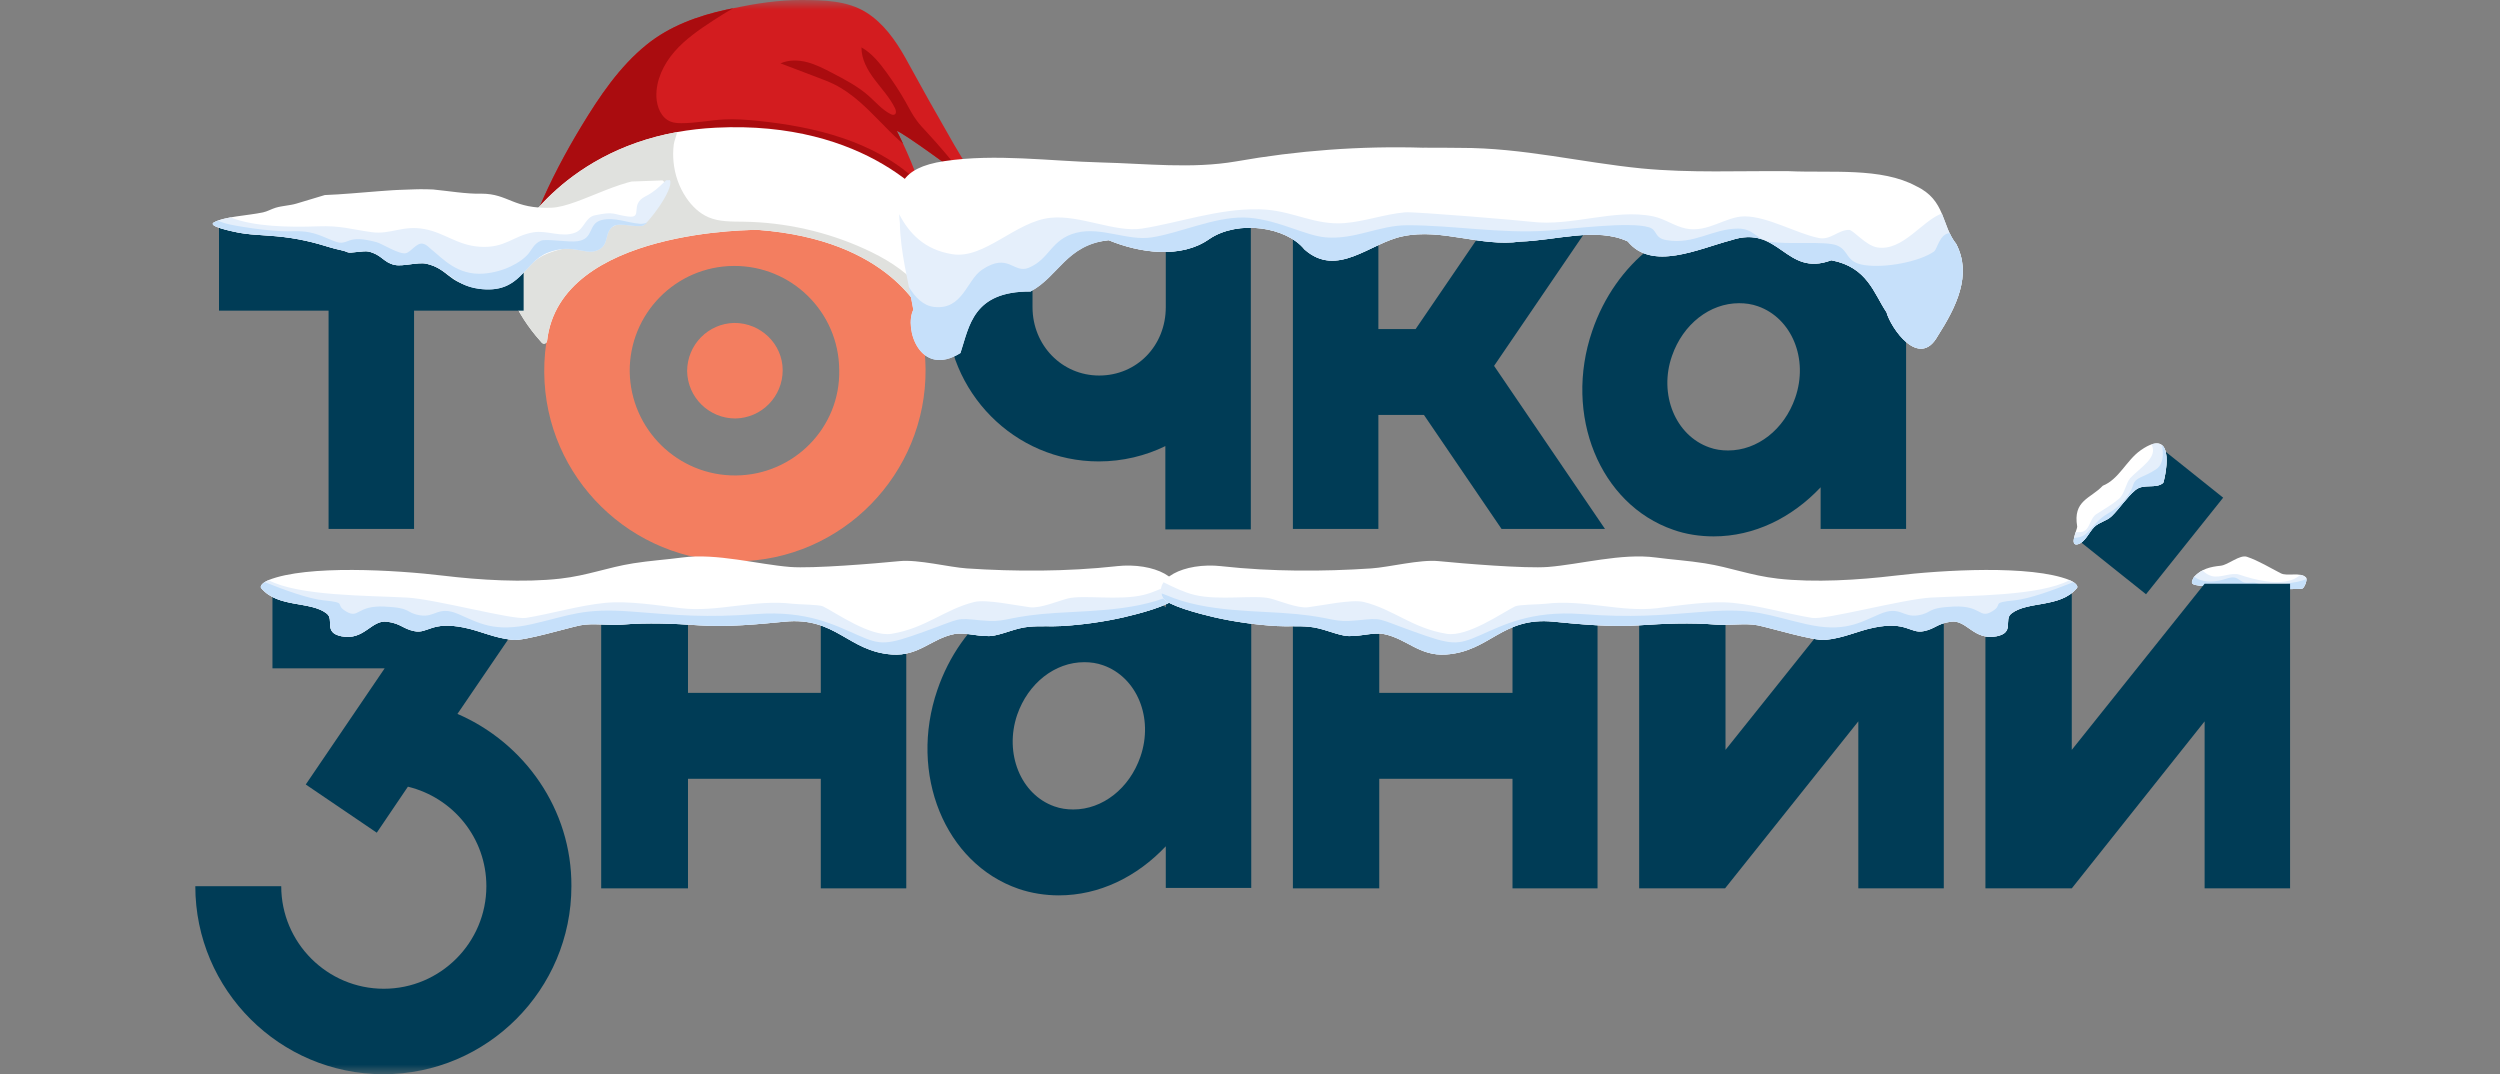 <svg width="128" height="55" viewBox="0 0 128 55" fill="none" xmlns="http://www.w3.org/2000/svg">
<rect x="0" y="0" width="128" height="55" fill="#808080" stroke="none"/>
<mask id="mask0_2002_1020" style="mask-type:alpha" maskUnits="userSpaceOnUse" x="0" y="0" width="128" height="55">
<rect width="128" height="55" fill="#D9D9D9"/>
</mask>
<g mask="url(#mask0_2002_1020)">
<g clip-path="url(#clip0_2002_1020)">
<path d="M112.341 29.53C112.724 29.125 113.171 29.019 113.694 28.966C114.087 28.926 114.675 28.382 115.046 28.508C115.644 28.71 116.222 29.07 116.78 29.354C117.115 29.525 117.772 29.27 118.063 29.566C118.159 29.663 117.989 30.079 117.889 30.13C117.711 30.221 112.714 30.126 112.307 29.918C112.143 29.835 112.265 29.685 112.341 29.53Z" fill="white"/>
<path d="M112.768 29.205C112.618 29.284 112.476 29.389 112.341 29.53C112.265 29.685 112.143 29.835 112.307 29.918C112.714 30.126 117.711 30.221 117.889 30.13C117.989 30.079 118.158 29.663 118.063 29.566C117.993 29.495 117.902 29.456 117.8 29.435C117.65 29.529 117.525 29.613 117.474 29.637C116.653 30.008 115.415 29.68 114.665 29.425C114.234 29.279 113.706 29.613 113.243 29.495C113.07 29.451 112.903 29.342 112.768 29.205V29.205Z" fill="#E5EFFB"/>
<path d="M112.347 29.525C112.347 29.525 112.343 29.528 112.341 29.53C112.265 29.685 112.143 29.835 112.307 29.919C112.714 30.126 117.711 30.221 117.889 30.13C117.971 30.089 118.098 29.805 118.091 29.648C118.006 29.678 117.935 29.707 117.894 29.72C117.723 29.774 117.545 29.807 117.367 29.832C116.948 29.893 116.51 30.093 116.08 30.044C115.89 30.023 115.695 29.893 115.503 29.845C115.303 29.793 115.104 29.871 114.903 29.82C114.72 29.773 114.596 29.601 114.412 29.57C114.196 29.534 113.966 29.643 113.762 29.695C113.32 29.808 112.727 29.837 112.346 29.525H112.347Z" fill="#C6E0FA"/>
</g>
<path d="M37.537 9.217C32.151 9.262 27.82 13.683 27.865 19.07C27.91 24.456 32.331 28.787 37.717 28.742C43.103 28.697 47.434 24.276 47.389 18.89C47.345 13.504 42.923 9.172 37.537 9.217ZM37.672 24.344C34.709 24.366 32.286 21.987 32.241 19.025C32.218 16.062 34.597 13.639 37.56 13.616C40.522 13.594 42.946 15.973 42.968 18.935C43.036 21.897 40.634 24.321 37.672 24.344Z" fill="#F37E60"/>
<path d="M31.691 6.355C31.69 6.354 31.689 6.354 31.688 6.353L31.694 6.354C31.693 6.354 31.692 6.355 31.691 6.355Z" fill="#AA0C0F"/>
<path d="M49.723 8.805L49.325 8.981L49.26 9.01C49.26 9.01 46.275 6.804 45.915 6.701C45.915 6.701 46.051 6.959 46.241 7.365V7.365C46.478 7.872 46.801 8.608 47.05 9.359C47.178 9.745 47.288 10.134 47.356 10.499L40.975 7.573L33.463 8.189L28.523 11.166L27.571 10.73C28.186 9.256 28.944 7.826 29.77 6.462C30.694 4.938 31.715 3.412 33.117 2.281C34.287 1.337 35.733 0.813 37.189 0.495C37.312 0.469 37.434 0.442 37.557 0.417C38.697 0.18 39.859 -0.003 41.023 3.61e-05C42.151 0.004 43.371 0.02 44.357 0.639C45.224 1.181 45.85 2.065 46.344 2.941C46.901 3.931 47.433 4.937 48.004 5.919C48.563 6.881 49.087 7.89 49.723 8.805Z" fill="#D31C1F"/>
<path d="M47.356 10.498L40.975 7.573L33.463 8.189L28.523 11.166L27.571 10.729C28.186 9.256 28.944 7.826 29.77 6.462C30.694 4.938 31.715 3.412 33.117 2.281C34.287 1.337 35.733 0.812 37.189 0.495C37.312 0.469 37.434 0.442 37.557 0.417C37.2 0.612 36.853 0.83 36.51 1.054C35.798 1.519 35.087 2.006 34.53 2.648C33.973 3.29 33.578 4.11 33.608 4.959C33.627 5.476 33.856 6.041 34.34 6.228C34.512 6.294 34.7 6.306 34.885 6.307C35.618 6.31 36.344 6.153 37.077 6.115C37.663 6.085 38.25 6.131 38.834 6.191C41.719 6.491 44.707 7.219 46.85 9.17C46.918 9.231 46.984 9.294 47.049 9.359C47.178 9.745 47.287 10.134 47.355 10.498H47.356Z" fill="#AA0C0F"/>
<path d="M49.259 9.01C49.259 9.01 46.275 6.803 45.915 6.701C45.915 6.701 46.051 6.959 46.24 7.364C46.172 7.306 46.104 7.246 46.037 7.186C45.336 6.553 44.722 5.832 44.01 5.212C43.608 4.862 43.174 4.545 42.694 4.31C42.445 4.188 42.185 4.089 41.925 3.99C41.271 3.742 40.616 3.493 39.962 3.244C40.387 3.055 40.879 3.067 41.329 3.185C41.779 3.303 42.196 3.519 42.608 3.734C43.266 4.078 43.933 4.425 44.488 4.919C44.848 5.238 45.166 5.62 45.595 5.838C45.658 5.87 45.734 5.898 45.797 5.867C45.907 5.813 45.877 5.65 45.824 5.54C45.56 4.998 45.139 4.551 44.777 4.07C44.415 3.587 44.1 3.028 44.107 2.426C44.642 2.728 45.037 3.223 45.397 3.721C45.742 4.198 46.069 4.688 46.357 5.202C46.544 5.534 46.715 5.877 46.943 6.182C47.094 6.386 47.27 6.572 47.443 6.758C48.103 7.47 48.731 8.213 49.325 8.981L49.259 9.01L49.259 9.01Z" fill="#AA0C0F"/>
<path d="M48.03 16.509C47.954 16.643 47.868 16.748 47.771 16.82C47.699 16.875 47.593 16.84 47.562 16.756C47.264 15.967 45.518 12.275 38.814 11.771C38.814 11.771 28.666 11.673 28.01 17.456C27.995 17.59 27.828 17.645 27.738 17.544C27.014 16.749 25.023 14.257 26.387 12.259C26.387 12.259 28.614 7.861 34.667 6.763C35.288 6.65 35.949 6.572 36.653 6.537C44.397 6.152 47.844 10.36 48.256 11.181C48.608 11.884 48.715 15.309 48.03 16.509V16.509Z" fill="white"/>
<path d="M48.03 16.509C47.954 16.643 47.868 16.748 47.771 16.82C47.699 16.875 47.593 16.84 47.562 16.756C47.264 15.967 45.518 12.275 38.814 11.771C38.814 11.771 28.666 11.673 28.01 17.456C27.995 17.59 27.828 17.645 27.738 17.544C27.014 16.749 25.023 14.257 26.387 12.259C26.387 12.259 28.614 7.861 34.667 6.762C34.629 6.97 34.519 7.218 34.496 7.402C34.459 7.699 34.456 8.001 34.486 8.299C34.55 8.947 34.769 9.582 35.135 10.123C35.423 10.549 35.806 10.925 36.28 11.126C36.839 11.364 37.468 11.341 38.076 11.351C40.208 11.383 42.333 11.861 44.273 12.745C45.277 13.202 46.246 13.778 46.983 14.597C47.474 15.141 47.854 15.804 48.03 16.509L48.03 16.509Z" fill="#E0E1DE"/>
<path d="M37.604 16.534C36.258 16.556 35.181 17.656 35.181 19.002C35.203 20.349 36.303 21.426 37.649 21.426C38.996 21.404 40.073 20.304 40.073 18.957C40.073 17.611 38.951 16.534 37.604 16.534Z" fill="#F37E60"/>
<path d="M42.025 35.475H35.225V29.887H30.781V45.484H35.225V39.874H42.025V45.484H46.401V29.887H42.025V35.475Z" fill="#003C56"/>
<path d="M16.823 27.081H21.2V15.905H26.81V11.484H11.213V15.905H16.823V27.081Z" fill="#003C56"/>
<g clip-path="url(#clip1_2002_1020)">
<path d="M22.188 9.703C22.898 9.77 23.925 9.942 24.653 9.916C26.03 9.917 26.284 10.706 28.23 10.636C29.674 10.585 32.206 8.799 33.881 9.217C34.719 9.636 32.422 11.266 32.205 11.312C31.779 11.402 31.741 11.391 31.431 11.568C30.877 11.884 30.889 12.335 30.11 12.569C29.503 12.752 29.244 12.508 28.015 12.988C26.775 13.473 26.415 14.964 24.245 14.664C22.936 14.482 22.925 13.747 21.832 13.502C21.392 13.402 20.637 13.659 20.196 13.56C19.622 13.431 19.545 13.03 18.861 12.876C18.624 12.823 17.935 12.98 17.798 12.914C17.594 12.816 17.254 12.773 16.971 12.685C16.035 12.394 15.261 12.201 14.164 12.097C13.438 12.028 12.727 12.03 12.026 11.872C11.889 11.841 10.616 11.582 10.944 11.395C11.493 11.081 12.669 11.043 13.465 10.874C13.686 10.828 13.903 10.699 14.112 10.636C14.449 10.535 14.855 10.521 15.17 10.426L16.629 9.987C18.405 9.92 20.421 9.62 22.19 9.702L22.188 9.703Z" fill="white"/>
<path d="M33.043 10.055C33.881 9.637 34.179 8.967 34.3 9.217C34.531 9.696 33.122 11.512 32.905 11.558C32.48 11.648 31.741 11.39 31.431 11.567C30.877 11.884 31.272 12.614 30.493 12.848C29.885 13.031 29.267 12.456 28.039 12.936C26.798 13.421 26.67 15.084 24.5 14.783C23.191 14.601 22.925 13.746 21.832 13.501C21.392 13.402 20.637 13.659 20.196 13.56C19.622 13.431 19.545 13.03 18.86 12.876C18.623 12.822 17.935 12.98 17.797 12.914C17.593 12.815 17.253 12.773 16.97 12.685C16.034 12.394 15.26 12.201 14.163 12.097C13.437 12.027 12.726 12.029 12.025 11.872C11.888 11.841 10.615 11.582 10.943 11.394C11.155 11.273 11.462 11.193 11.804 11.131C12.998 11.609 14.79 11.642 16.288 11.588C17.463 11.546 17.955 11.738 19.022 11.886C20.002 12.022 20.616 11.517 21.739 11.729C22.774 11.923 23.413 12.554 24.552 12.633C25.871 12.724 26.269 12.069 27.307 11.895C28.023 11.775 28.752 12.184 29.451 11.91C29.923 11.726 29.953 11.13 30.462 11.023C31.47 10.809 31.375 10.978 32.144 11.084C32.969 11.198 32.205 10.474 33.043 10.055Z" fill="#E5EFFB"/>
<path d="M11.162 11.296C11.519 11.472 11.994 11.541 12.466 11.62C13.091 11.723 13.787 11.804 14.443 11.838C14.824 11.858 15.232 11.813 15.602 11.858C16.305 11.943 16.68 12.204 17.244 12.392C17.601 12.512 17.79 12.297 18.136 12.254C18.506 12.208 18.959 12.316 19.271 12.396C19.552 12.468 20.419 13.031 20.769 12.966C21.044 12.915 21.328 12.406 21.649 12.478C21.855 12.524 21.954 12.664 22.065 12.752C22.667 13.231 23.398 14.103 24.746 14.01C25.752 13.941 26.703 13.445 27.084 12.954C27.235 12.758 27.36 12.464 27.699 12.323C27.965 12.212 29.1 12.419 29.583 12.348C30.427 12.222 30.091 11.454 30.79 11.27C31.448 11.097 32.16 11.416 32.766 11.458C32.886 11.466 33.015 11.441 33.147 11.396C33.038 11.483 32.946 11.55 32.906 11.559C32.48 11.649 31.741 11.391 31.431 11.568C30.878 11.885 31.273 12.615 30.494 12.849C29.886 13.032 29.268 12.456 28.039 12.936C26.799 13.421 26.671 15.084 24.501 14.784C23.192 14.602 22.926 13.747 21.833 13.502C21.393 13.403 20.638 13.66 20.197 13.56C19.622 13.431 19.546 13.031 18.861 12.876C18.624 12.823 17.936 12.98 17.798 12.914C17.594 12.816 17.254 12.774 16.971 12.686C16.034 12.395 15.261 12.202 14.164 12.097C13.437 12.028 12.727 12.03 12.026 11.873C11.889 11.842 10.615 11.583 10.944 11.395C11.008 11.358 11.082 11.325 11.163 11.295L11.162 11.296Z" fill="#C6E0FA"/>
</g>
<path d="M110.407 22.75L106.457 27.695L109.876 30.426L113.826 25.481L110.407 22.75Z" fill="#003C56"/>
<path d="M23.421 36.552L27.976 29.864H13.95V34.218H19.695L15.655 40.166L19.291 42.634L20.885 40.278C23.196 40.839 24.902 42.904 24.902 45.372C24.902 48.267 22.545 50.624 19.65 50.624C16.755 50.624 14.399 48.267 14.399 45.372H10C10 50.691 14.331 55 19.628 55C24.947 55 29.256 50.669 29.256 45.372C29.278 41.445 26.854 38.033 23.421 36.552Z" fill="#003C56"/>
<path d="M112.876 29.887L106.075 38.393V29.887H101.654V45.484H106.053H106.075L112.876 36.934V45.484H117.252V29.887H112.876Z" fill="#003C56"/>
<path d="M87.74 27.463C89.805 27.463 91.735 26.52 93.216 24.95V27.082H97.592V11.484H93.216V12.718C92.588 12.157 91.847 11.731 91.039 11.439C90.366 11.215 89.67 11.102 88.952 11.102C85.698 11.102 82.713 13.459 81.524 16.938C80.042 21.247 81.905 25.825 85.675 27.126C86.304 27.351 87.022 27.463 87.74 27.463ZM85.608 18.217C86.169 16.601 87.538 15.524 89.042 15.524C89.378 15.524 89.693 15.569 90.007 15.681C91.735 16.287 92.61 18.374 91.914 20.371C91.353 21.987 89.984 23.064 88.481 23.064C88.144 23.064 87.83 23.02 87.516 22.907C85.788 22.301 84.912 20.192 85.608 18.217Z" fill="#003C56"/>
<path d="M54.212 45.843C56.276 45.843 58.206 44.901 59.688 43.33V45.462H64.064V29.864H59.688V31.099C59.059 30.538 58.319 30.111 57.511 29.82C56.838 29.595 56.142 29.483 55.424 29.483C52.169 29.483 49.185 31.839 47.995 35.318C46.514 39.627 48.377 44.205 52.147 45.507C52.798 45.731 53.516 45.843 54.212 45.843ZM52.08 36.597C52.641 34.981 54.01 33.904 55.514 33.904C55.85 33.904 56.164 33.949 56.478 34.061C58.206 34.667 59.082 36.754 58.386 38.752C57.825 40.367 56.456 41.445 54.952 41.445C54.616 41.445 54.302 41.4 53.987 41.288C52.259 40.682 51.407 38.572 52.08 36.597Z" fill="#003C56"/>
<path d="M95.146 29.887L88.346 38.393V29.887H83.925V45.484H88.323L95.146 36.934V45.484H99.522V29.887H95.146Z" fill="#003C56"/>
<path d="M59.688 11.506V15.726C59.688 17.7 58.207 19.227 56.277 19.227C54.369 19.227 52.865 17.678 52.865 15.726V11.484H48.444V15.726C48.444 20.079 51.945 23.625 56.254 23.625C57.489 23.625 58.656 23.334 59.666 22.84V27.104H64.042V15.726V11.506H59.688Z" fill="#003C56"/>
<path d="M81.435 11.484H76.138L72.48 16.848H70.573V11.484H66.196V27.081H70.573V21.246H72.907L76.879 27.081H82.175L76.497 18.733L81.435 11.484Z" fill="#003C56"/>
<path d="M77.44 35.475H70.618V29.887H66.196V45.484H70.618V39.874H77.44V45.484H81.794V29.887H77.44V35.475Z" fill="#003C56"/>
<g clip-path="url(#clip2_2002_1020)">
<path d="M107.663 24.869C108.494 24.538 108.873 23.566 109.601 23.055C111.546 21.692 110.793 24.691 110.756 24.723C110.368 25.052 109.758 24.731 109.322 25.099C108.869 25.483 108.535 26.021 108.122 26.424C107.858 26.681 107.49 26.721 107.226 26.979C106.958 27.241 106.76 27.767 106.386 27.865C105.915 27.988 106.371 27.069 106.353 26.962C106.122 25.611 107.039 25.534 107.663 24.869L107.663 24.869Z" fill="white"/>
<path d="M106.272 27.247C106.431 27.241 106.579 27.275 106.732 27.177C107.016 26.995 107.025 26.522 107.338 26.322C107.724 26.075 108.122 25.85 108.502 25.529C108.775 25.297 108.857 24.704 109.074 24.473C109.568 23.946 110.524 23.411 110.153 22.753C111.387 22.322 110.789 24.695 110.756 24.723C110.367 25.052 109.757 24.731 109.322 25.099C108.868 25.483 108.534 26.021 108.122 26.424C107.857 26.681 107.489 26.722 107.226 26.98C106.958 27.241 106.759 27.767 106.386 27.865C106.062 27.95 106.176 27.544 106.273 27.246L106.272 27.247Z" fill="#E5EFFB"/>
<path d="M106.19 27.542C106.4 27.532 106.63 27.482 106.794 27.336C107.179 26.991 107.384 26.588 107.977 26.259C108.57 25.929 109.08 25.308 109.208 24.857C109.335 24.405 109.724 24.477 110.399 24.022C110.78 23.765 110.773 23.218 110.695 22.792C111.169 23.183 110.782 24.701 110.756 24.724C110.367 25.053 109.757 24.732 109.322 25.101C108.868 25.484 108.534 26.022 108.122 26.425C107.857 26.683 107.489 26.723 107.226 26.98C106.958 27.242 106.759 27.768 106.386 27.866C106.165 27.924 106.149 27.752 106.191 27.543L106.19 27.542Z" fill="#C6E0FA"/>
</g>
<g clip-path="url(#clip3_2002_1020)">
<path d="M57.16 28.991C54.616 29.27 51.972 29.267 49.504 29.103C48.583 29.041 47.013 28.633 46.05 28.73C44.849 28.85 41.6 29.12 40.449 29.028C38.806 28.897 36.677 28.311 34.941 28.543C34.124 28.652 33.271 28.706 32.42 28.842C31.076 29.057 30.108 29.463 28.686 29.626C26.818 29.839 24.529 29.695 22.71 29.476C20.257 29.182 15.723 28.91 13.748 29.7C13.546 29.781 13.27 29.985 13.375 30.111C14.231 31.14 15.91 30.758 16.735 31.418C17.13 31.734 16.545 32.389 17.483 32.576C18.65 32.81 19.012 31.722 19.817 31.829C20.533 31.924 20.628 32.197 21.217 32.314C21.914 32.454 22.082 31.797 23.738 32.128C24.631 32.306 25.269 32.663 26.259 32.763C26.846 32.822 29.079 32.142 29.713 32.016C30.34 31.89 31.179 32.033 31.861 31.978C33.179 31.872 34.455 31.926 35.782 32.016C37.232 32.112 38.81 31.965 40.17 31.829C42.805 31.565 43.421 33.359 45.678 33.51C47.039 33.601 47.689 32.697 48.852 32.464C49.448 32.344 50.27 32.665 50.906 32.538C51.518 32.416 52.01 32.157 52.679 32.09C53.217 32.037 53.808 32.084 54.36 32.052C55.428 31.992 56.563 31.826 57.533 31.604C58.298 31.429 59.918 31 60.148 30.632C60.753 29.665 59.123 28.773 57.161 28.989L57.16 28.991Z" fill="white"/>
<path d="M13.744 29.703C13.541 29.785 13.271 29.987 13.374 30.111C14.231 31.139 15.91 30.758 16.735 31.418C17.13 31.734 16.545 32.388 17.482 32.576C18.649 32.809 19.012 31.721 19.817 31.829C20.532 31.924 20.627 32.196 21.217 32.314C21.914 32.454 22.082 31.797 23.738 32.127C24.63 32.306 25.269 32.663 26.259 32.763C26.845 32.821 29.079 32.142 29.713 32.015C30.34 31.889 31.179 32.033 31.86 31.978C33.178 31.872 34.455 31.926 35.782 32.015C37.232 32.112 38.812 31.965 40.17 31.829C42.804 31.565 43.421 33.359 45.678 33.51C47.039 33.601 47.689 32.696 48.852 32.464C49.448 32.344 50.27 32.665 50.906 32.538C51.518 32.416 52.009 32.157 52.679 32.09C53.217 32.036 53.808 32.084 54.359 32.052C55.428 31.991 56.563 31.826 57.533 31.604C58.298 31.429 59.918 31 60.148 30.632C60.329 30.343 60.306 30.06 60.138 29.812C59.622 30.069 59.081 30.33 58.552 30.459C57.318 30.762 55.469 30.446 54.68 30.64C54.226 30.752 53.269 31.158 52.744 31.093C52.051 31.008 50.497 30.671 49.886 30.821C48.366 31.195 47.407 32.162 45.645 32.451C44.571 32.627 42.782 31.363 42.141 31.048C41.936 30.948 40.904 30.953 40.574 30.912C38.63 30.674 36.716 31.366 34.857 31.139C33.722 30.999 32.164 30.752 30.985 30.867C29.637 31 28.244 31.422 26.929 31.637C26.242 31.749 22.286 30.674 20.843 30.596C18.816 30.486 15.295 30.524 13.744 29.702V29.703Z" fill="#E5EFFB"/>
<path d="M13.555 29.808C13.414 29.902 13.303 30.024 13.375 30.111C14.232 31.139 15.911 30.758 16.736 31.418C17.131 31.734 16.546 32.388 17.483 32.576C18.65 32.809 19.012 31.721 19.817 31.829C20.533 31.924 20.628 32.196 21.217 32.314C21.915 32.454 22.083 31.796 23.738 32.127C24.631 32.306 25.269 32.663 26.26 32.762C26.846 32.821 29.08 32.142 29.714 32.015C30.34 31.889 31.18 32.033 31.861 31.977C33.179 31.872 34.456 31.926 35.782 32.015C37.233 32.112 38.812 31.965 40.17 31.829C42.805 31.565 43.422 33.359 45.678 33.51C47.04 33.601 47.689 32.696 48.852 32.464C49.449 32.344 50.271 32.665 50.906 32.538C51.519 32.416 52.01 32.157 52.68 32.09C53.218 32.036 53.808 32.084 54.36 32.052C55.428 31.991 56.564 31.826 57.534 31.603C58.299 31.429 59.919 31 60.148 30.632C60.202 30.547 60.232 30.462 60.252 30.379C60.163 30.41 60.074 30.439 59.977 30.48C57.892 31.376 55.283 31.249 53.328 31.44C51.372 31.632 51.503 31.887 50.199 31.76C48.895 31.632 49.286 31.632 47.33 32.336C45.374 33.04 45.114 33.04 43.941 32.528C42.768 32.016 41.333 31.248 38.724 31.44C36.117 31.632 34.813 31.504 32.335 31.312C29.857 31.12 29.206 31.504 27.25 31.952C25.294 32.399 24.512 31.887 23.468 31.44C22.425 30.992 22.295 31.632 21.512 31.504C20.73 31.376 21.121 31.12 19.687 31.056C18.252 30.991 18.383 31.695 17.73 31.312C17.078 30.928 17.861 30.864 16.557 30.736C15.806 30.662 14.535 30.197 13.556 29.806L13.555 29.808Z" fill="#C6E0FA"/>
</g>
<g clip-path="url(#clip4_2002_1020)">
<path d="M62.551 28.991C65.095 29.27 67.739 29.267 70.207 29.103C71.128 29.041 72.698 28.633 73.661 28.73C74.862 28.85 78.111 29.12 79.262 29.028C80.905 28.897 83.034 28.311 84.77 28.543C85.587 28.652 86.44 28.706 87.291 28.842C88.635 29.057 89.603 29.463 91.025 29.626C92.893 29.839 95.182 29.695 97.001 29.476C99.454 29.182 103.988 28.91 105.963 29.7C106.165 29.781 106.441 29.985 106.336 30.111C105.48 31.14 103.801 30.758 102.976 31.418C102.58 31.734 103.165 32.389 102.228 32.576C101.061 32.81 100.699 31.722 99.894 31.829C99.178 31.924 99.083 32.197 98.494 32.314C97.797 32.454 97.629 31.797 95.973 32.128C95.08 32.306 94.442 32.663 93.452 32.763C92.865 32.822 90.632 32.142 89.998 32.016C89.371 31.89 88.532 32.033 87.85 31.978C86.532 31.872 85.256 31.926 83.929 32.016C82.479 32.112 80.901 31.965 79.541 31.829C76.906 31.565 76.29 33.359 74.033 33.51C72.672 33.601 72.022 32.697 70.859 32.464C70.263 32.344 69.441 32.665 68.805 32.538C68.193 32.416 67.701 32.157 67.031 32.09C66.494 32.037 65.903 32.084 65.351 32.052C64.283 31.992 63.148 31.826 62.178 31.604C61.413 31.429 59.793 31 59.563 30.632C58.958 29.665 60.588 28.773 62.55 28.989L62.551 28.991Z" fill="white"/>
<path d="M105.967 29.703C106.17 29.785 106.44 29.987 106.337 30.111C105.48 31.139 103.801 30.758 102.976 31.418C102.581 31.734 103.166 32.388 102.229 32.576C101.061 32.809 100.699 31.721 99.894 31.829C99.178 31.924 99.084 32.196 98.494 32.314C97.797 32.454 97.629 31.797 95.973 32.127C95.081 32.306 94.442 32.663 93.452 32.763C92.865 32.821 90.632 32.142 89.998 32.015C89.371 31.889 88.532 32.033 87.85 31.978C86.532 31.872 85.256 31.926 83.929 32.015C82.479 32.112 80.899 31.965 79.541 31.829C76.906 31.565 76.29 33.359 74.033 33.51C72.672 33.601 72.022 32.696 70.859 32.464C70.263 32.344 69.441 32.665 68.805 32.538C68.193 32.416 67.701 32.157 67.032 32.09C66.494 32.036 65.903 32.084 65.351 32.052C64.283 31.991 63.148 31.826 62.178 31.604C61.413 31.429 59.793 31 59.563 30.632C59.382 30.343 59.405 30.06 59.573 29.812C60.089 30.069 60.63 30.33 61.159 30.459C62.393 30.762 64.242 30.446 65.031 30.64C65.485 30.752 66.442 31.158 66.967 31.093C67.66 31.008 69.214 30.671 69.825 30.821C71.345 31.195 72.304 32.162 74.066 32.451C75.14 32.627 76.929 31.363 77.57 31.048C77.775 30.948 78.807 30.953 79.137 30.912C81.081 30.674 82.995 31.366 84.854 31.139C85.989 30.999 87.547 30.752 88.726 30.867C90.074 31 91.467 31.422 92.782 31.637C93.469 31.749 97.425 30.674 98.868 30.596C100.895 30.486 104.416 30.524 105.967 29.702V29.703Z" fill="#E5EFFB"/>
<path d="M106.156 29.808C106.297 29.902 106.408 30.024 106.336 30.111C105.479 31.139 103.8 30.758 102.975 31.418C102.58 31.734 103.165 32.388 102.228 32.576C101.061 32.809 100.698 31.721 99.894 31.829C99.178 31.924 99.083 32.196 98.494 32.314C97.796 32.454 97.628 31.796 95.972 32.127C95.08 32.306 94.442 32.663 93.451 32.762C92.865 32.821 90.631 32.142 89.997 32.015C89.371 31.889 88.531 32.033 87.85 31.977C86.532 31.872 85.255 31.926 83.929 32.015C82.478 32.112 80.899 31.965 79.54 31.829C76.906 31.565 76.289 33.359 74.032 33.51C72.671 33.601 72.022 32.696 70.859 32.464C70.262 32.344 69.44 32.665 68.805 32.538C68.192 32.416 67.701 32.157 67.031 32.09C66.493 32.036 65.903 32.084 65.351 32.052C64.283 31.991 63.147 31.826 62.177 31.603C61.412 31.429 59.792 31 59.562 30.632C59.509 30.547 59.479 30.462 59.459 30.379C59.548 30.41 59.637 30.439 59.733 30.48C61.819 31.376 64.428 31.249 66.383 31.44C68.339 31.632 68.208 31.887 69.512 31.76C70.816 31.632 70.425 31.632 72.381 32.336C74.337 33.04 74.597 33.04 75.77 32.528C76.943 32.016 78.378 31.248 80.986 31.44C83.594 31.632 84.897 31.504 87.376 31.312C89.853 31.12 90.505 31.504 92.461 31.952C94.417 32.399 95.199 31.887 96.243 31.44C97.286 30.992 97.415 31.632 98.199 31.504C98.981 31.376 98.59 31.12 100.024 31.056C101.459 30.991 101.328 31.695 101.981 31.312C102.633 30.928 101.85 30.864 103.154 30.736C103.905 30.662 105.176 30.197 106.155 29.806L106.156 29.808Z" fill="#C6E0FA"/>
</g>
<g clip-path="url(#clip5_2002_1020)">
<path d="M72.893 7.564C69.647 7.463 66.412 7.711 63.287 8.264C61.033 8.653 58.685 8.375 56.39 8.318C53.73 8.25 50.982 7.856 48.356 8.249C46.02 8.59 45.886 9.686 46.03 10.893C46.053 12.386 46.187 11.933 46.449 13.406C46.598 14.244 46.884 17.213 48.963 15.92C49.801 15.082 49.359 14.223 52.315 14.244C53.765 13.461 54.6 12.541 56.764 12.299C58.336 12.947 60.467 13.27 61.925 12.233C63.405 11.237 65.87 11.625 66.79 12.772C68.473 14.262 70.156 12.426 71.83 12.096C73.836 11.675 75.801 12.656 77.841 12.369C79.684 12.311 81.742 11.618 83.342 12.362C84.58 13.89 86.946 12.745 88.629 12.3C91.128 11.467 91.404 14.209 93.763 13.325C95.616 13.673 95.937 15.02 96.59 15.992C96.805 16.782 98.252 18.911 99.204 17.216C100.154 15.729 100.982 14.078 100.156 12.491C99.392 11.549 99.636 10.249 98.106 9.53C96.319 8.559 93.756 8.864 91.569 8.763C89.056 8.742 86.55 8.864 84.054 8.624C80.943 8.316 77.961 7.565 74.778 7.572C74.149 7.562 73.522 7.562 72.893 7.562V7.564Z" fill="white"/>
<path d="M64.411 10.718C62.393 10.673 60.33 11.415 58.465 11.704C57.099 11.916 55.307 10.994 53.786 11.151C52.007 11.335 50.409 13.271 48.773 13.017C47.323 12.794 46.541 11.929 46.036 10.966C46.043 11.119 46.055 11.269 46.073 11.412C46.095 12.906 46.502 14.384 46.762 15.858C46.283 16.812 47.096 19.367 49.175 18.075C49.63 16.706 49.808 14.903 52.764 14.925C54.215 14.141 54.599 12.54 56.763 12.295C58.334 12.944 60.465 13.267 61.924 12.229C63.404 11.234 65.869 11.622 66.789 12.768C68.472 14.259 70.155 12.423 71.829 12.093C73.835 11.672 75.8 12.653 77.842 12.366C79.685 12.308 81.743 11.615 83.343 12.358C84.581 13.887 86.946 12.742 88.629 12.297C91.129 11.464 91.406 14.206 93.763 13.322C95.616 13.67 95.939 15.017 96.591 15.987C96.806 16.777 98.253 18.907 99.205 17.211C100.155 15.725 100.983 14.074 100.156 12.486C99.776 12.019 99.646 11.463 99.423 10.932C98.409 11.299 97.424 12.872 96.12 12.669C95.533 12.578 94.887 11.77 94.672 11.77C94.104 11.77 93.725 12.312 93.112 12.184C91.971 11.949 90.493 11.078 89.324 11.078C88.348 11.078 87.445 11.933 86.316 11.7C85.729 11.579 85.23 11.199 84.645 11.078C82.658 10.667 80.47 11.61 78.406 11.355C77.856 11.286 72.421 10.829 71.944 10.871C70.881 10.965 69.888 11.341 68.825 11.424C67.362 11.537 66.272 10.845 64.814 10.733C64.681 10.723 64.547 10.716 64.411 10.713V10.718Z" fill="#E5EFFB"/>
<path d="M63.671 11.137C62.124 11.119 60.422 11.929 58.965 12.155C57.744 12.345 56.382 11.601 55.121 11.914C53.798 12.242 53.763 13.258 52.67 13.71C51.886 14.035 51.642 12.896 50.275 13.814C49.492 14.341 49.296 15.88 47.825 15.715C47.271 15.652 46.868 15.232 46.536 14.703C46.614 15.089 46.694 15.475 46.762 15.861C46.283 16.815 47.095 19.37 49.174 18.077C49.629 16.709 49.808 14.906 52.764 14.927C54.215 14.144 54.598 12.543 56.762 12.298C58.334 12.947 60.465 13.27 61.924 12.232C63.404 11.237 65.868 11.624 66.789 12.771C68.472 14.262 70.155 12.426 71.829 12.096C73.835 11.675 75.799 12.656 77.842 12.368C79.685 12.311 81.743 11.617 83.342 12.361C84.581 13.89 86.946 12.745 88.629 12.3C91.128 11.467 91.406 14.209 93.763 13.324C95.616 13.672 95.939 15.02 96.591 15.99C96.806 16.78 98.253 18.91 99.204 17.214C100.154 15.727 100.983 14.077 100.156 12.489C100.015 12.315 99.913 12.126 99.824 11.933C99.3 11.973 99.197 12.753 99.017 12.881C98.282 13.393 96.538 13.74 95.451 13.571C94.465 13.418 94.699 12.835 94.058 12.569C93.445 12.316 91.462 12.551 90.55 12.361C89.904 12.228 89.782 11.704 88.99 11.704C87.686 11.704 86.739 12.545 85.314 12.293C84.671 12.179 84.89 11.78 84.422 11.636C83.445 11.332 80.431 11.727 79.242 11.808C76.831 11.974 74.439 11.532 72.057 11.532C70.601 11.532 69.382 12.279 67.88 12.154C66.834 12.067 65.525 11.289 63.98 11.151C63.878 11.143 63.776 11.137 63.673 11.136L63.671 11.137Z" fill="#C6E0FA"/>
</g>
</g>
<defs>
<clipPath id="clip0_2002_1020">
<rect width="5.865" height="1.676" fill="white" transform="translate(112.226 28.489)"/>
</clipPath>
<clipPath id="clip1_2002_1020">
<rect width="23.643" height="5.264" fill="white" transform="matrix(-0.999 0.036 0.036 0.999 34.466 9.217)"/>
</clipPath>
<clipPath id="clip2_2002_1020">
<rect width="6.679" height="2.949" fill="white" transform="matrix(-0.542 0.84 0.84 0.542 109.141 21.786)"/>
</clipPath>
<clipPath id="clip3_2002_1020">
<rect width="46.923" height="5.027" fill="white" transform="translate(13.352 28.489)"/>
</clipPath>
<clipPath id="clip4_2002_1020">
<rect width="46.923" height="5.027" fill="white" transform="matrix(-1 0 0 1 106.359 28.489)"/>
</clipPath>
<clipPath id="clip5_2002_1020">
<rect width="54.464" height="10.893" fill="white" transform="translate(46.03 7.541)"/>
</clipPath>
</defs>
</svg>
